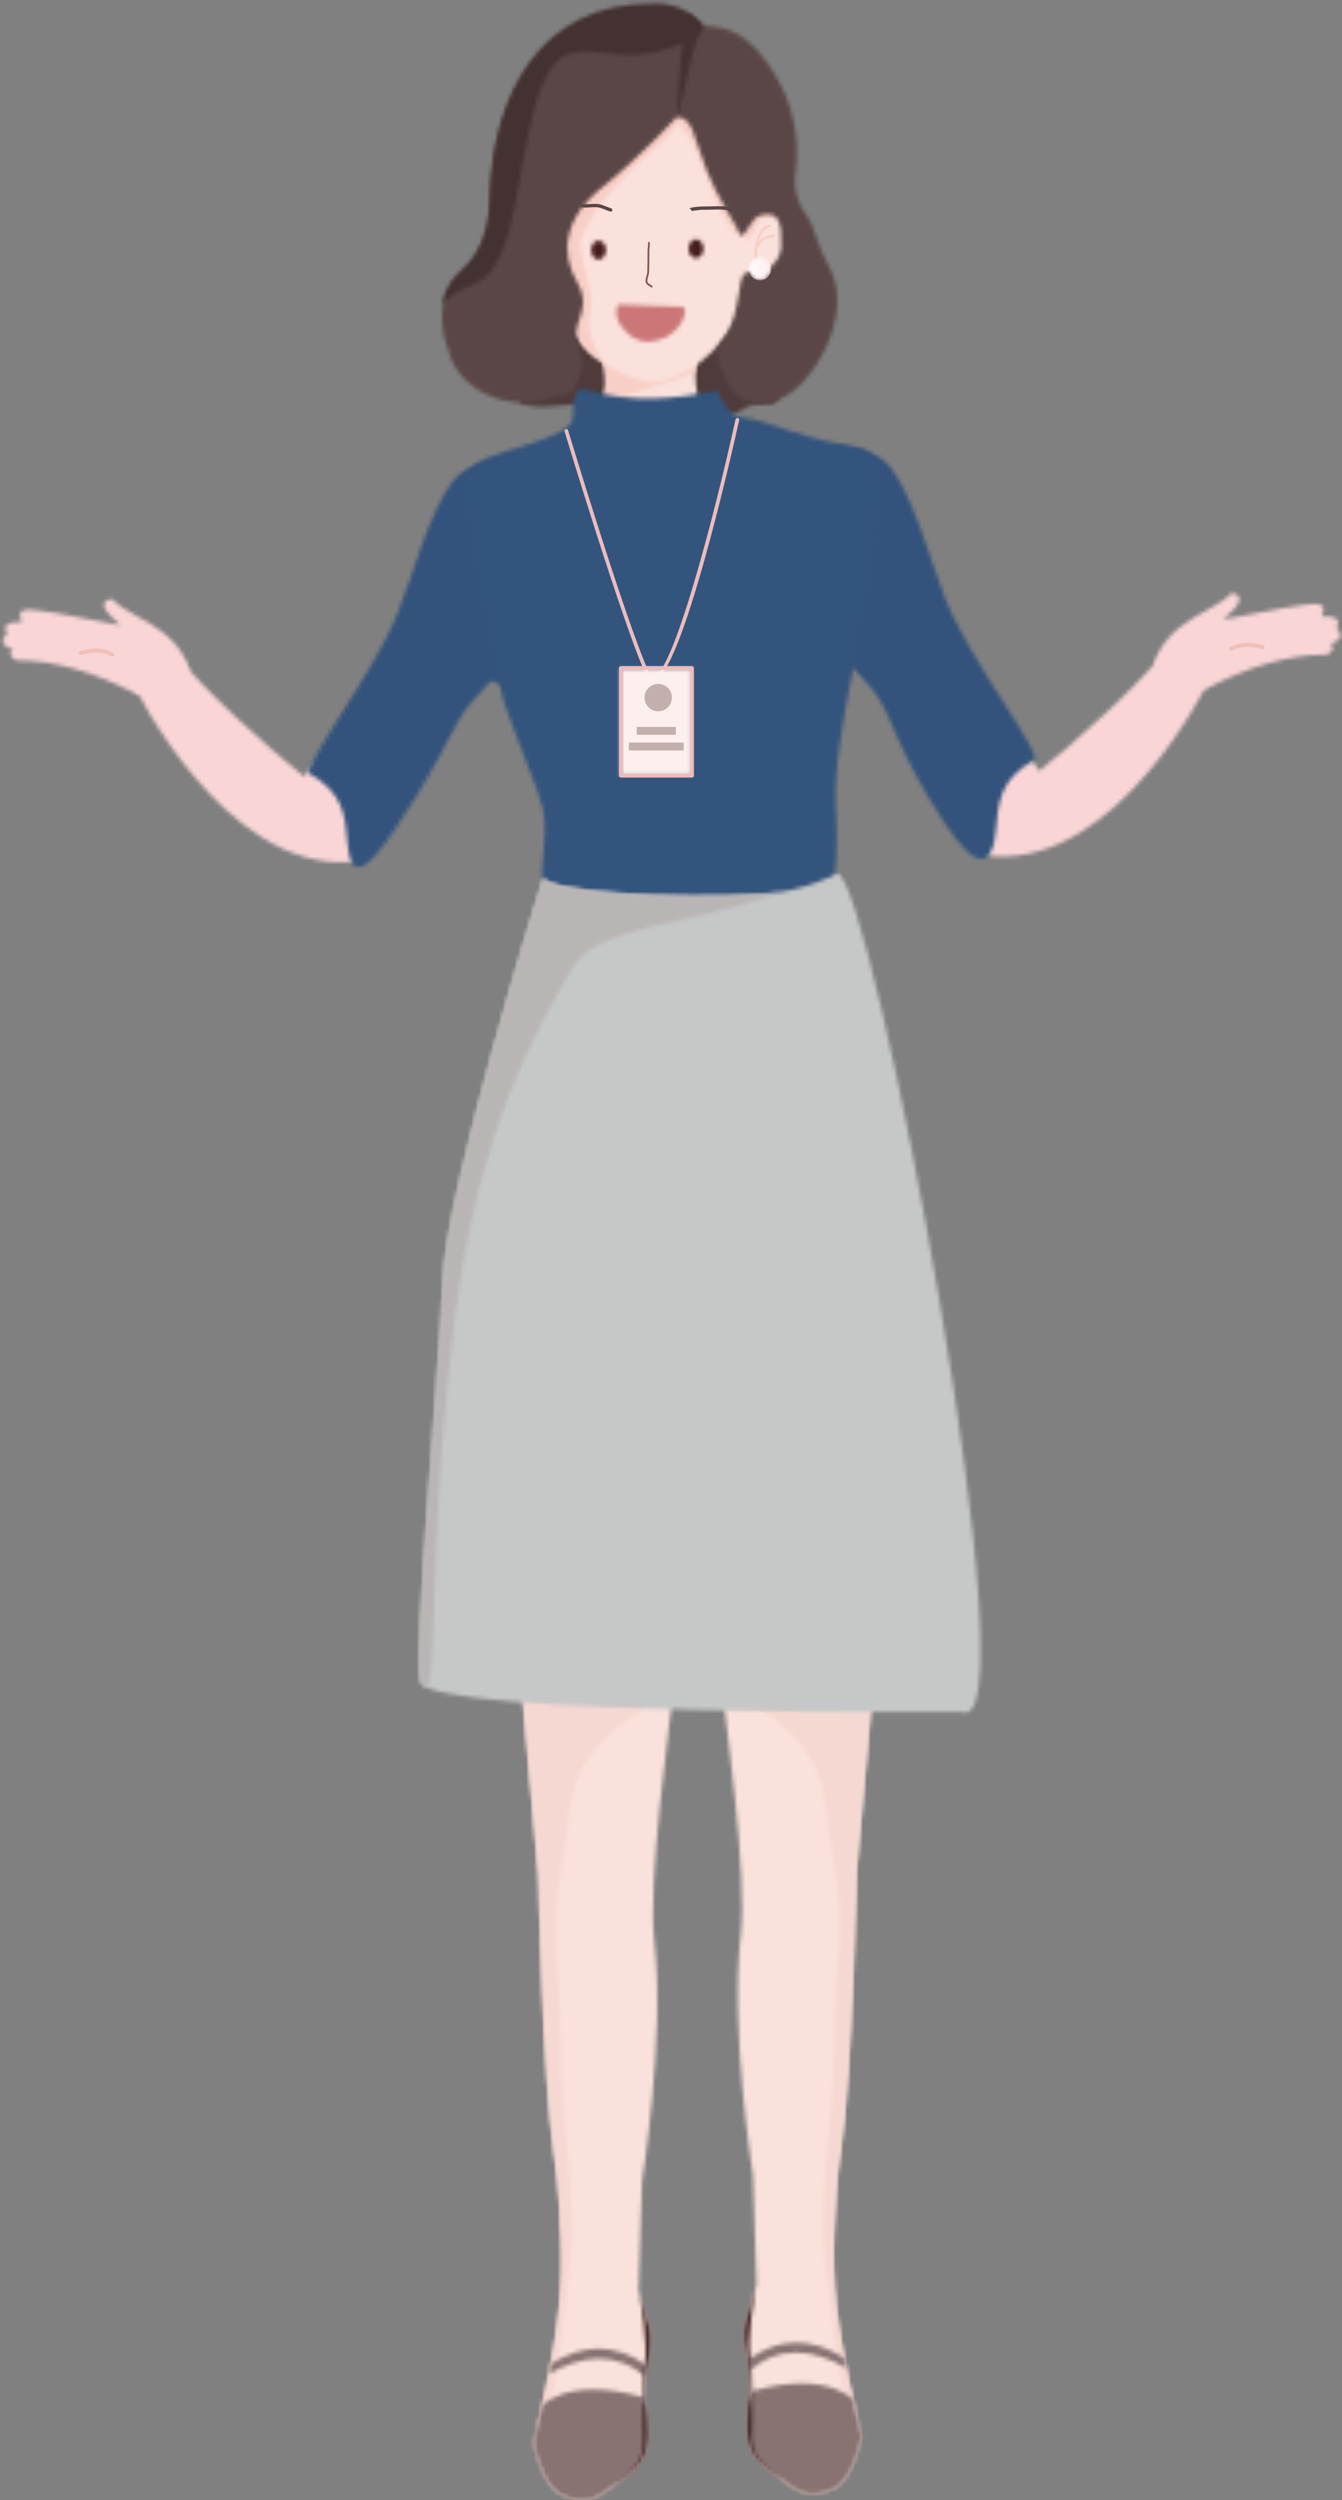 <?xml version="1.0" encoding="UTF-8"?>
<svg width="343px" height="639px" viewBox="0 0 343 639" version="1.1" xmlns="http://www.w3.org/2000/svg" xmlns:xlink="http://www.w3.org/1999/xlink">
    <rect x="0" y="0" width="343" height="639" fill="#808080" stroke="none"/>
    <!-- Generator: Sketch 60.1 (88133) - https://sketch.com -->
    <title>女人站姿演讲</title>
    <desc>Created with Sketch.</desc>
    <defs>
        <path d="M11.12,6.7 C10.82,10.04 0.74,30.56 0.74,30.56 L0.74,30.56 C0.74,30.56 4.26,31.98 8.84,31.42 L8.84,31.42 C12.56,30.96 18.55,31 23.73,29.919 L23.73,29.919 C26.684,29.307 31.105,30.733 36.046,32.16 L36.046,32.16 C43.369,34.271 51.836,36.383 58.38,31.87 L58.38,31.87 C61.02,30.05 66.36,31.76 66.73,29.81 L66.73,29.81 C68.761,19.04 53.81,3.01 53.81,3.01 L53.81,3.01 L15.859,0.64 C15.859,0.64 11.42,3.36 11.12,6.7 L11.12,6.7 Z" id="path-1"></path>
        <path d="M0.83,4.47 C3.6,5.75 6.02,19.61 0.66,20.819 L0.66,20.819 C-2.387,21.51 25.367,22.226 29.155,22.32 L29.155,22.32 C27.155,21.38 24.973,8.447 28.91,2.54 L28.91,2.54 C29.662,1.412 28.162,0.993 25.522,0.993 L25.522,0.993 C17.914,0.993 0.83,4.47 0.83,4.47 L0.83,4.47 Z M29.58,22.331 C29.58,22.331 29.431,22.327 29.155,22.32 L29.155,22.32 C29.298,22.388 29.441,22.393 29.58,22.331 L29.58,22.331 Z" id="path-3"></path>
        <path d="M0.441,0.956 C2.654,3.451 4.249,13.263 1.023,16.12 L1.023,16.12 C1.06,16.37 1.08,16.51 1.08,16.51 L1.08,16.51 C1.08,16.51 10.55,12.55 22.23,8.95 L22.23,8.95 C23.505,8.557 24.677,8.113 25.721,7.647 L25.721,7.647 C25.741,5.669 25.959,3.665 26.454,1.876 L26.454,1.876 C24.408,1.502 22.45,1.27 22.45,1.27 L22.45,1.27 L2.77,1.06 C2.77,1.06 2.047,0.88 1.25,0.88 L1.25,0.88 C0.98,0.88 0.702,0.901 0.441,0.956 L0.441,0.956 Z" id="path-5"></path>
        <path d="M15.15,11.64 C12.63,13.11 4.04,24.88 4.04,24.88 L4.04,24.88 C4.04,24.88 0.77,37.59 0.41,39.83 L0.41,39.83 C0.06,42.069 1.08,56.72 1.08,56.72 L1.08,56.72 C1.08,56.72 5.18,65.67 10.37,75.44 L10.37,75.44 C14.5,83.22 27.09,87.26 29.63,87.21 L29.63,87.21 C39.091,87 47.3,77.41 49.1,74.83 L49.1,74.83 C52.439,70.049 55.23,64.56 55.23,64.56 L55.23,64.56 C55.23,64.56 58.119,63.79 60.42,60.55 L60.42,60.55 C62.73,57.3 67.84,47.95 64.19,45.31 L64.19,45.31 C60.53,42.66 51.03,24.03 51.03,24.03 L51.03,24.03 L32.87,0.96 C32.87,0.96 17.67,10.17 15.15,11.64 L15.15,11.64 Z" id="path-7"></path>
        <path d="M23.52,1.37 C23.52,1.37 15.951,6.16 12.97,8.75 L12.97,8.75 C9.99,11.34 2.6,24.56 1.57,28.449 L1.57,28.449 C1.132,30.103 0.752,38.061 0.46,46.664 L0.46,46.664 C2.086,50.09 4.998,56.093 8.37,62.44 L8.37,62.44 C9.903,65.327 12.6,67.698 15.516,69.538 L15.516,69.538 C13.701,67.08 12.4,64.157 11.66,60.83 L11.66,60.83 C11.19,58.73 12.44,54.66 12.1,52.65 L12.1,52.65 C11.25,47.69 10.12,44.96 9.399,40.61 L9.399,40.61 C8.34,34.27 19.201,22.3 28.78,14.18 L28.78,14.18 C37.561,6.75 33.15,6.46 33.18,2.24 L33.18,2.24 C33.192,0.609 31.752,0.109 29.981,0.109 L29.981,0.109 C27.168,0.109 23.52,1.37 23.52,1.37 L23.52,1.37 Z" id="path-9"></path>
        <path d="M0.2,4.69 C0.2,4.69 17.45,2.51 23.43,13.25 L23.43,13.25 C29.419,24 30.12,35.44 37.48,38.47 L37.48,38.47 C39.92,39.48 39.83,33.57 41.92,33.139 L41.92,33.139 C43.046,32.91 44.642,32.487 46.708,34.406 L46.708,34.406 C40.296,26.041 21.81,1.27 21.81,1.27 L21.81,1.27 L7.58,0.469 L0.2,4.69 Z M48.73,36.89 C48.012,35.795 47.338,34.991 46.708,34.406 L46.708,34.406 C48.366,36.569 49.217,37.636 48.73,36.89 L48.73,36.89 Z" id="path-11"></path>
        <path d="M0.08,2.49 C0.08,3.82 0.93,4.91 1.98,4.91 L1.98,4.91 C3.03,4.91 3.88,3.82 3.88,2.49 L3.88,2.49 C3.88,1.159 3.03,0.069 1.98,0.069 L1.98,0.069 C0.93,0.069 0.08,1.159 0.08,2.49 L0.08,2.49 Z" id="path-13"></path>
        <path d="M0.98,3.139 C0.98,4.47 1.84,5.55 2.88,5.55 L2.88,5.55 C3.93,5.55 4.79,4.47 4.79,3.139 L4.79,3.139 C4.79,1.8 3.93,0.719 2.88,0.719 L2.88,0.719 C1.84,0.719 0.98,1.8 0.98,3.139 L0.98,3.139 Z" id="path-15"></path>
        <path d="M1.3,5.21 C4.09,9.25 6.91,10.77 11.649,9.38 L11.649,9.38 C17.29,7.73 19.42,1.03 17.23,0.98 L17.23,0.98 L1.17,0.43 C0.36,0.54 0.19,3.6 1.3,5.21 L1.3,5.21 Z" id="path-17"></path>
        <path d="M54.9,0.489 C25.93,0.27 13.971,23.76 13.24,49.69 L13.24,49.69 C13.12,54.08 12.74,62.74 5.74,68.799 L5.74,68.799 C-2.75,76.15 2.58,87.85 2.919,89.09 L2.919,89.09 C5.45,98.38 18.669,104.25 28.79,100.219 L28.79,100.219 C32.84,98.61 33.96,100.87 35.75,95.85 L35.75,95.85 C37.53,90.831 36.741,90.6 35.42,85.32 L35.42,85.32 C34.28,80.77 39.48,77.35 35.52,70.72 L35.52,70.72 C31.21,63.5 31.98,54.43 41.73,46.62 L41.73,46.62 C51.37,38.91 60.98,28.5 60.98,28.5 L60.98,28.5 C65.17,28.46 65.32,33.81 68.701,42.29 L68.701,42.29 C71.4,49.09 75.801,55.6 76.3,56.71 L76.3,56.71 C76.72,57.639 76.95,58.78 77.5,58.68 L77.5,58.68 C78.89,58.42 80.169,54.26 82.119,53.7 L82.119,53.7 C87.051,52.27 87.81,55.21 87.66,61.47 L87.66,61.47 C87.56,65.41 84.01,68.31 81.15,68.05 L81.15,68.05 C76.14,67.6 77.999,70.77 75.57,79.53 L75.57,79.53 C73.06,88.57 68.83,84.59 73.03,94.59 L73.03,94.59 C77.55,105.33 89.03,103.71 96.681,91.71 L96.681,91.71 C101.16,84.68 104.48,74.78 99.551,66.14 L99.551,66.14 C97.12,61.87 96.07,56.26 94.19,53.74 L94.19,53.74 C92.32,51.21 90.62,47.549 91.31,42.75 L91.31,42.75 C92,37.95 92.22,28.48 86.71,18.75 L86.71,18.75 C77.01,1.63 68.33,6.78 65.88,4.41 L65.88,4.41 C62.216,0.874 57.807,0.445 55.881,0.445 L55.881,0.445 C55.263,0.445 54.9,0.489 54.9,0.489 L54.9,0.489 Z" id="path-19"></path>
        <path d="M53.9,0.5 C24.93,0.28 12.971,23.77 12.24,49.7 L12.24,49.7 C12.12,54.09 11.74,62.75 4.74,68.81 L4.74,68.81 C1.762,71.389 0.484,74.503 0.095,77.512 L0.095,77.512 C1.651,75.516 4.365,73.632 8.61,71.89 L8.61,71.89 C19.82,67.29 18.79,39.05 25.26,22.14 L25.26,22.14 C29.3,11.576 34.652,12.384 41.955,13.191 L41.955,13.191 C46.149,13.656 50.987,14.119 56.59,12.43 L56.59,12.43 C71.95,7.8 65.09,5 65.09,5 L65.09,5 C65.138,4.893 65.181,4.787 65.221,4.681 L65.221,4.681 C65.097,4.605 64.982,4.52 64.88,4.42 L64.88,4.42 C61.217,0.885 56.81,0.456 54.883,0.456 L54.883,0.456 C54.264,0.456 53.9,0.5 53.9,0.5 L53.9,0.5 Z" id="path-21"></path>
        <path d="M0.197,26.513 C0.302,26.517 0.404,26.525 0.504,26.535 L0.504,26.535 C1.409,22.269 3.954,10.654 6.396,3.081 L6.396,3.081 C5.761,2.963 5.25,2.777 4.88,2.42 L4.88,2.42 C4.157,1.722 3.406,1.146 2.65,0.67 L2.65,0.67 C0.818,8.931 0.32,21.93 0.197,26.513 L0.197,26.513 Z" id="path-23"></path>
        <path d="M3.24,0.15 L3.409,0.155 C4.92,0.248 6.13,1.57 6.13,3.19 L6.13,3.19 L6.125,3.369 C6.037,4.967 4.772,6.239 3.24,6.239 L3.24,6.239 L3.07,6.234 C1.549,6.141 0.34,4.811 0.34,3.19 C0.34,1.51 1.64,0.15 3.24,0.15" id="path-25"></path>
        <radialGradient cx="0.002%" cy="49.924%" fx="0.002%" fy="49.924%" r="99.953%" gradientTransform="translate(0,0.499),scale(1,0.951),translate(-0,-0.499)" id="radialGradient-27">
            <stop stop-color="#FFFFFF" offset="0%"></stop>
            <stop stop-color="#FDECED" offset="100%"></stop>
        </radialGradient>
        <path d="M0.32,9.851 L4.67,58.94 C4.67,58.94 5.83,111.3 8.649,130 L8.649,130 C9.29,134.25 9.69,138.069 9.91,141.59 L9.91,141.59 C10.81,156.309 11.15,164.989 8.281,181.27 L8.281,181.27 C6.61,190.72 3.411,203.91 3.411,203.91 L3.411,203.91 C3.411,203.91 5.37,215.07 10.701,217.3 L10.701,217.3 C16.03,219.52 18.811,218.69 23.33,215.179 L23.33,215.179 C27.85,211.67 32.61,209.75 32.59,201.75 L32.59,201.75 C32.56,193.74 31.68,193.56 31.68,193.56 L31.68,193.56 L32.17,185.7 C33.41,181.14 33.84,177.26 33.08,174.38 L33.08,174.38 L30.21,165.059 L31.09,137.13 C31.09,137.13 37.071,100.021 34.24,75.63 L34.24,75.63 C32.47,60.451 38.12,20.08 39.87,5.87 L39.87,5.87 C40.365,1.876 37.46,0.439 33.028,0.439 L33.028,0.439 C21.681,0.439 0.32,9.851 0.32,9.851 L0.32,9.851 Z" id="path-28"></path>
        <path d="M0.32,2.851 L4.67,51.94 C4.67,51.94 5.83,104.3 8.649,123 L8.649,123 C9.29,127.25 9.69,131.069 9.91,134.59 L9.91,134.59 C10.81,149.309 11.15,157.989 8.281,174.27 L8.281,174.27 C7.206,180.35 5.498,187.98 4.417,192.647 L4.417,192.647 C5.365,192.896 6.283,191.801 7.15,189.02 L7.15,189.02 C9.73,180.75 13.43,147.36 13.33,143.95 L13.33,143.95 C13.141,137.739 12.96,130.21 11.63,117.319 L11.63,117.319 C9.59,97.37 10.87,91.31 9.43,75.31 L9.43,75.31 C7.98,59.31 10.81,49.78 13.11,32.56 L13.11,32.56 C15.399,15.34 38.91,5.29 38.91,5.29 L38.91,5.29 C38.91,5.29 16.544,2.492 5.331,0.783 L5.331,0.783 C2.282,1.987 0.32,2.851 0.32,2.851 L0.32,2.851 Z" id="path-30"></path>
        <path d="M2.656,4.175 C1.452,9.617 0.411,13.91 0.411,13.91 L0.411,13.91 C0.411,13.91 2.37,25.07 7.701,27.3 L7.701,27.3 C13.03,29.52 15.811,28.69 20.33,25.179 L20.33,25.179 C24.85,21.67 29.61,19.75 29.59,11.75 L29.59,11.75 C29.56,3.74 28.68,3.56 28.68,3.56 L28.68,3.56 L28.756,2.344 C23.554,0.857 19.248,0.288 15.698,0.288 L15.698,0.288 C8.831,0.288 4.805,2.421 2.656,4.175 L2.656,4.175 Z" id="path-32"></path>
        <path d="M0.827,4.734 C0.668,5.572 0.501,6.425 0.328,7.285 L0.328,7.285 C8.898,2.475 17.236,1.484 25.087,8.034 L25.087,8.034 L25.17,6.7 C25.273,6.324 25.369,5.953 25.46,5.587 L25.46,5.587 L25.46,5.29 C21.333,2.287 17.175,0.845 12.987,0.845 L12.987,0.845 C8.961,0.845 4.908,2.176 0.827,4.734 L0.827,4.734 Z" id="path-34"></path>
        <path d="M8.85,17.49 C8.1,22.479 8.48,29.309 8.27,33.45 L8.27,33.45 C8.06,37.59 10.06,41.979 2.84,47.04 L2.84,47.04 C1.773,47.787 1.188,48.324 0.965,48.697 L0.965,48.697 C5.285,45.478 9.609,43.375 9.59,35.75 L9.59,35.75 C9.56,27.74 8.68,27.56 8.68,27.56 L8.68,27.56 L9.17,19.7 C10.41,15.14 10.84,11.26 10.08,8.38 L10.08,8.38 L7.531,0.103 C7.56,0.277 9.595,12.536 8.85,17.49 L8.85,17.49 Z" id="path-36"></path>
        <path d="M0.69,6.319 C2.44,20.54 8.09,60.9 6.33,76.09 L6.33,76.09 C3.49,100.47 9.47,137.58 9.47,137.58 L9.47,137.58 L10.36,165.52 L7.48,174.83 C6.72,177.72 7.15,181.59 8.39,186.149 L8.39,186.149 L8.88,194.021 C8.88,194.021 7.999,194.201 7.98,202.2 L7.98,202.2 C7.95,210.21 12.711,212.13 17.23,215.639 L17.23,215.639 C21.749,219.15 24.529,219.979 29.86,217.75 L29.86,217.75 C35.2,215.531 37.16,204.361 37.16,204.361 L37.16,204.361 C37.16,204.361 33.95,191.179 32.29,181.719 L32.29,181.719 C29.419,165.45 29.749,156.77 30.659,142.04 L30.659,142.04 C30.87,138.52 31.27,134.71 31.91,130.45 L31.91,130.45 C34.74,111.75 35.89,59.4 35.89,59.4 L35.89,59.4 L40.24,10.3 C40.24,10.3 18.881,0.893 7.535,0.893 L7.535,0.893 C3.105,0.893 0.199,2.329 0.69,6.319 L0.69,6.319 Z" id="path-38"></path>
        <path d="M0.66,4.75 C0.66,4.75 24.169,14.8 26.461,32.021 L26.461,32.021 C28.749,49.24 31.58,58.771 30.14,74.771 L30.14,74.771 C28.69,90.771 29.98,96.819 27.93,116.78 L27.93,116.78 C26.61,129.659 26.43,137.2 26.239,143.409 L26.239,143.409 C26.13,146.819 29.84,180.21 32.42,188.479 L32.42,188.479 C33.286,191.258 34.205,192.351 35.152,192.104 L35.152,192.104 C34.068,187.438 32.359,179.808 31.29,173.719 L31.29,173.719 C28.419,157.45 28.749,148.77 29.659,134.04 L29.659,134.04 C29.87,130.52 30.27,126.71 30.91,122.45 L30.91,122.45 C33.74,103.75 34.89,51.4 34.89,51.4 L34.89,51.4 L39.24,2.3 C39.24,2.3 37.288,1.441 34.25,0.241 L34.25,0.241 C23.042,1.951 0.66,4.75 0.66,4.75 L0.66,4.75 Z" id="path-40"></path>
        <path d="M1.805,2.805 L1.88,4.021 C1.88,4.021 0.999,4.201 0.98,12.2 L0.98,12.2 C0.95,20.21 5.711,22.13 10.23,25.639 L10.23,25.639 C14.749,29.15 17.529,29.979 22.86,27.75 L22.86,27.75 C28.2,25.531 30.16,14.361 30.16,14.361 L30.16,14.361 C30.16,14.361 29.117,10.077 27.912,4.64 L27.912,4.64 C25.767,2.885 21.742,0.747 14.869,0.746 L14.869,0.746 C11.319,0.746 7.01,1.316 1.805,2.805 L1.805,2.805 Z" id="path-42"></path>
        <path d="M0.1,4.75 L0.101,5.04 C0.192,5.405 0.288,5.775 0.39,6.149 L0.39,6.149 L0.473,7.5 C8.33,0.932 16.665,1.924 25.241,6.749 L25.241,6.749 C25.069,5.889 24.902,5.037 24.744,4.2 L24.744,4.2 C20.667,1.636 16.613,0.302 12.587,0.301 L12.587,0.301 C8.396,0.301 4.234,1.745 0.1,4.75 L0.1,4.75 Z" id="path-44"></path>
        <path d="M3.037,0.564 L0.48,8.83 C-0.28,11.72 0.15,15.59 1.39,20.149 L1.39,20.149 L1.88,28.021 C1.88,28.021 0.999,28.201 0.98,36.2 L0.98,36.2 C0.951,43.85 5.292,45.944 9.619,49.175 L9.619,49.175 C9.409,48.801 8.821,48.254 7.73,47.489 L7.73,47.489 C0.5,42.43 2.51,38.05 2.291,33.909 L2.291,33.909 C2.079,29.77 2.461,22.94 1.71,17.951 L1.71,17.951 C0.96,12.96 3.04,0.56 3.04,0.56 L3.04,0.56 L3.037,0.564 Z" id="path-46"></path>
        <path d="M44.75,42.09 C35.77,34.93 18.4,19.32 13.1,11.97 L13.1,11.97 C9.96,14.25 3.67,18.28 0.44,17.109 L0.44,17.109 C2.33,21.46 24.7,65.49 55.92,63.92 L55.92,63.92 C64.11,63.51 67.69,53.61 76.43,40.28 L76.43,40.28 C77.42,21.66 77.4,8.53 76.37,0.91 L76.37,0.91 C68.73,8.08 58.19,21.799 44.75,42.09 L44.75,42.09 Z" id="path-48"></path>
        <path d="M30.68,7.35 C18.29,4.87 10.66,3.55 7.79,3.4 L7.79,3.4 C3.49,3.17 5.57,5.99 5.54,6.6 L5.54,6.6 C-0.36,6.29 1.64,9.02 1.8,9.54 L1.8,9.54 C-0.569,11.9 1.44,12.94 3.34,13.6 L3.34,13.6 C1.93,14.359 3.04,16.28 4.57,16.36 L4.57,16.36 C14,16.39 24.22,19.33 35.23,25.17 L35.23,25.17 C43.451,23.05 47.85,20.89 48.42,18.68 L48.42,18.68 C44.99,7.52 32.63,5.22 28.55,0.64 L28.55,0.64 C25.31,1.13 26.02,3.371 30.68,7.35 L30.68,7.35 Z" id="path-50"></path>
        <path d="M37.83,6.38 C31.57,14.75 28.01,29.2 23.75,40.03 L23.75,40.03 C17.54,55.79 -1.24,79.93 1.03,81.25 L1.03,81.25 C9.911,86.39 10.16,91.89 10.9,99.84 L10.9,99.84 C11.65,107.79 15.1,107.44 23.42,94.9 L23.42,94.9 C37.33,73.949 37.21,68.7 43.22,62.27 L43.22,62.27 C49.07,56.02 46.35,57.59 50.571,58.639 L50.571,58.639 C65.52,62.39 47.511,24.3 47.511,24.3 L47.511,24.3 L52.17,0.76 C49.19,1.1 41.12,1.98 37.83,6.38 L37.83,6.38 Z" id="path-52"></path>
        <path d="M0.919,39.82 C9.669,53.15 13.249,63.05 21.44,63.46 L21.44,63.46 C52.659,65.02 75.03,20.99 76.92,16.64 L76.92,16.64 C73.69,17.81 67.4,13.78 64.26,11.5 L64.26,11.5 C58.96,18.85 41.59,34.47 32.61,41.63 L32.61,41.63 C19.169,21.34 8.62,7.61 0.99,0.44 L0.99,0.44 C-0.039,8.07 -0.06,21.19 0.919,39.82 L0.919,39.82 Z" id="path-54"></path>
        <path d="M0.94,18.21 C1.51,20.43 5.91,22.59 14.131,24.71 L14.131,24.71 C25.14,18.86 35.36,15.93 44.791,15.9 L44.791,15.9 C46.32,15.819 47.431,13.89 46.02,13.14 L46.02,13.14 C47.919,12.47 49.93,11.44 47.56,9.069 L47.56,9.069 C47.72,8.56 49.72,5.819 43.82,6.14 L43.82,6.14 C43.79,5.53 45.87,2.71 41.57,2.94 L41.57,2.94 C38.7,3.09 31.069,4.41 18.68,6.89 L18.68,6.89 C23.34,2.9 24.05,0.67 20.81,0.18 L20.81,0.18 C16.73,4.76 4.369,7.06 0.94,18.21 L0.94,18.21 Z" id="path-56"></path>
        <path d="M9.85,23.84 C9.85,23.84 -8.16,61.92 6.791,58.18 L6.791,58.18 C11.01,57.12 8.29,55.56 14.14,61.811 L14.14,61.811 C20.15,68.24 19.82,76.43 33.73,97.38 L33.73,97.38 C42.05,109.92 45.71,107.33 46.46,99.38 L46.46,99.38 C47.2,91.43 47.45,85.92 56.329,80.78 L56.329,80.78 C58.6,79.469 39.82,55.32 33.61,39.57 L33.61,39.57 C29.35,28.73 25.791,14.291 19.53,5.92 L19.53,5.92 C16.24,1.52 8.169,0.639 5.19,0.3 L5.19,0.3 L9.85,23.84 Z" id="path-58"></path>
        <path d="M29.4,0.46 C29.4,0.46 28.27,2.71 28.46,7.069 L28.46,7.069 C28.7,12.64 9.321,15.32 3.79,19.03 L3.79,19.03 C-2.69,23.38 1.53,26.94 1.221,34.73 L1.221,34.73 C1.1,37.77 9.62,76.59 10.79,79.95 L10.79,79.95 C14.84,91.65 19.66,102.52 20.73,107.13 L20.73,107.13 C22.46,114.54 19.12,125.68 21.35,126.23 L21.35,126.23 C58.58,135.49 93.77,134.23 95.25,124.81 L95.25,124.81 C95.25,124.81 96.33,118.57 95.6,106.13 L95.6,106.13 C94.59,88.67 105.791,48.929 105.98,41.88 L105.98,41.88 C106.41,25.37 109.97,16.4 100.53,14.82 L100.53,14.82 C91.1,13.23 85.7,11.31 78.3,8.83 L78.3,8.83 C70.45,6.21 71.03,8.19 68.58,5.68 L68.58,5.68 C66.19,3.23 65.53,0.44 65.53,0.44 L65.53,0.44 C53.88,2.61 43.431,3.659 31.81,0.18 L31.81,0.18 L29.4,0.46 Z" id="path-60"></path>
        <path d="M87.74,6.12 C65.281,7.597 31.294,5.487 31.954,1.67 L31.954,1.67 C30.647,5.843 7.095,81.311 6.22,104.81 L6.22,104.81 C5.32,128.979 -1.32,198.46 0.47,207.409 L0.47,207.409 C2.26,216.37 138.59,215.1 138.59,215.1 L138.59,215.1 C157.94,223.99 116.06,2.45 107.05,0.82 L107.05,0.82 C107.05,0.82 98.69,5.389 87.74,6.12 L87.74,6.12 Z M31.954,1.67 C31.992,1.55 32.011,1.49 32.011,1.49 L32.011,1.49 C31.983,1.55 31.965,1.61 31.954,1.67 L31.954,1.67 Z" id="path-62"></path>
        <path d="M31.954,0.67 C31.992,0.55 32.011,0.49 32.011,0.49 L32.011,0.49 C31.984,0.55 31.965,0.61 31.954,0.67 L31.954,0.67 Z M6.22,103.81 C5.32,127.979 -1.32,197.46 0.47,206.409 L0.47,206.409 C0.585,206.98 1.246,207.51 2.384,208.001 L2.384,208.001 C2.526,207.479 2.636,207.033 2.71,206.68 L2.71,206.68 C4.6,197.739 3.12,160.92 9.41,112.281 L9.41,112.281 C15.69,63.64 30.78,39.34 35.811,30.02 L35.811,30.02 C40.85,20.69 42.07,16.909 66.31,11.86 L66.31,11.86 C76.736,9.683 85.997,6.902 93.166,4.439 L93.166,4.439 C91.455,4.752 89.637,4.993 87.74,5.12 L87.74,5.12 C65.281,6.597 31.294,4.487 31.954,0.67 L31.954,0.67 C30.647,4.843 7.095,80.311 6.22,103.81 L6.22,103.81 Z" id="path-64"></path>
        <polygon id="path-66" points="0.677 0.327 18.871 0.327 18.871 27.83 0.677 27.83"></polygon>
    </defs>
    <g id="页面-1" stroke="none" stroke-width="1" fill="none" fill-rule="evenodd">
        <g id="女人站姿演讲">
            <g id="编组" transform="translate(132, 72.409)">
                <mask id="mask-2" fill="white">
                    <use xlink:href="#path-1"></use>
                </mask>
                <g id="Clip-2"></g>
                <polygon id="Fill-1" fill="#4F3B3B" mask="url(#mask-2)" points="-4.26 39.544 71.919 39.544 71.919 -4.36 -4.26 -4.36"></polygon>
            </g>
            <g id="编组" transform="translate(151, 83.409)">
                <mask id="mask-4" fill="white">
                    <use xlink:href="#path-3"></use>
                </mask>
                <g id="Clip-4"></g>
                <polygon id="Fill-3" fill="#FAE1DB" mask="url(#mask-4)" points="-4.573 27.374 34.58 27.374 34.58 -4.007 -4.573 -4.007"></polygon>
            </g>
            <g id="编组" transform="translate(152, 87.409)">
                <mask id="mask-6" fill="white">
                    <use xlink:href="#path-5"></use>
                </mask>
                <g id="Clip-6"></g>
                <polygon id="Fill-5" fill="#F8CFC6" mask="url(#mask-6)" points="-5.827 21.51 36.048 21.51 36.048 -4.12 -5.827 -4.12"></polygon>
            </g>
            <g id="编组" transform="translate(137, 10.409)">
                <mask id="mask-8" fill="white">
                    <use xlink:href="#path-7"></use>
                </mask>
                <g id="Clip-8"></g>
                <polygon id="Fill-7" fill="#FAE1DB" mask="url(#mask-8)" points="-4.663 92.211 70.466 92.211 70.466 -4.04 -4.663 -4.04"></polygon>
            </g>
            <g id="编组" transform="translate(139, 23.409)">
                <mask id="mask-10" fill="white">
                    <use xlink:href="#path-9"></use>
                </mask>
                <g id="Clip-10"></g>
                <polygon id="Fill-9" fill="#F8CFC6" mask="url(#mask-10)" points="-5.17 81.999 39.261 81.999 39.261 -4.891 -5.17 -4.891"></polygon>
            </g>
            <g id="编组" transform="translate(153, 22.409)">
                <mask id="mask-12" fill="white">
                    <use xlink:href="#path-11"></use>
                </mask>
                <g id="Clip-12"></g>
                <polygon id="Fill-11" fill="#F8CFC6" mask="url(#mask-12)" points="-4.8 43.586 53.866 43.586 53.866 -4.53 -4.8 -4.53"></polygon>
            </g>
            <g id="编组" transform="translate(151, 61.409)">
                <mask id="mask-14" fill="white">
                    <use xlink:href="#path-13"></use>
                </mask>
                <g id="Clip-14"></g>
                <polygon id="Fill-13" fill="#461C1D" mask="url(#mask-14)" points="-4.92 9.91 8.88 9.91 8.88 -4.93 -4.92 -4.93"></polygon>
            </g>
            <g id="编组" transform="translate(175, 60.409)">
                <mask id="mask-16" fill="white">
                    <use xlink:href="#path-15"></use>
                </mask>
                <g id="Clip-16"></g>
                <polygon id="Fill-15" fill="#461C1D" mask="url(#mask-16)" points="-4.02 10.55 9.79 10.55 9.79 -4.28 -4.02 -4.28"></polygon>
            </g>
            <g id="编组" transform="translate(148, 51.409)" fill="#5A4646">
                <path d="M38.62,2.704 C38.429,2.704 38.269,2.58 38.215,2.408 C38.022,2.303 37.134,2.029 33.256,2.196 L33.03,2.204 L31.47,2.204 C30.986,2.204 28.906,2.48 28.729,2.519 L28.62,2.109 L28.228,1.944 C28.43,1.463 31.44,1.355 31.47,1.355 L33.219,1.347 C37.578,1.16 38.508,1.5 38.84,1.817 C39.009,1.98 39.045,2.158 39.045,2.279 C39.045,2.514 38.854,2.704 38.62,2.704 L38.62,2.704 Z" id="Fill-17"></path>
                <path d="M8.161,2.685 C7.987,2.685 7.707,2.576 7.172,2.366 C6.651,2.163 5.981,1.9 5.574,1.763 C4.66,1.462 3.804,1.524 2.897,1.59 C2.232,1.639 1.545,1.688 0.814,1.592 C0.582,1.561 0.418,1.347 0.449,1.114 C0.48,0.881 0.707,0.72 0.926,0.749 C1.569,0.834 2.183,0.79 2.836,0.742 C3.788,0.673 4.766,0.602 5.843,0.956 C6.263,1.099 6.949,1.366 7.481,1.574 C7.784,1.693 8.034,1.791 8.144,1.83 C8.207,1.84 8.268,1.864 8.324,1.902 C8.5,2.026 8.56,2.266 8.459,2.456 C8.376,2.61 8.305,2.685 8.161,2.685" id="Fill-19"></path>
            </g>
            <g id="编组" transform="translate(157, 77.409)">
                <mask id="mask-18" fill="white">
                    <use xlink:href="#path-17"></use>
                </mask>
                <g id="Clip-22"></g>
                <polygon id="Fill-21" fill="#CB7778" mask="url(#mask-18)" points="-4.485 14.883 23.076 14.883 23.076 -4.57 -4.485 -4.57"></polygon>
            </g>
            <g id="编组" transform="translate(165, 57.409)">
                <path d="M1.57,16.075 C1.515,16.075 1.461,16.055 1.418,16.015 C1.292,15.9 1.137,15.806 0.973,15.708 C0.698,15.541 0.385,15.353 0.178,15.018 C-0.155,14.484 0.059,13.734 0.248,13.072 C0.34,12.751 0.425,12.448 0.435,12.221 C0.508,10.548 0.507,8.849 0.506,7.207 L0.506,6.66 C0.506,6.454 0.536,6.184 0.569,5.899 C0.617,5.476 0.677,4.95 0.612,4.708 C0.581,4.588 0.652,4.464 0.772,4.432 C0.897,4.399 1.015,4.472 1.048,4.592 C1.133,4.916 1.074,5.442 1.015,5.95 C0.985,6.222 0.955,6.48 0.955,6.66 L0.956,7.207 C0.956,8.854 0.957,10.557 0.884,12.24 C0.873,12.519 0.78,12.848 0.68,13.196 C0.517,13.767 0.333,14.415 0.561,14.781 C0.711,15.024 0.951,15.169 1.206,15.323 C1.382,15.429 1.563,15.538 1.722,15.684 C1.814,15.768 1.82,15.91 1.736,16.002 C1.691,16.051 1.631,16.075 1.57,16.075" id="Fill-23" fill="#835349"></path>
                <path d="M28.23,8.68 C28.419,8.96 28.13,8.01 28.13,7.67 C28.13,6.99 28.15,6.32 28.23,5.64 C28.41,4.1 29.669,0.41 31.77,0.41" id="Stroke-25" stroke="#F8CFC6" stroke-width="0.65" stroke-linecap="round" stroke-linejoin="round"></path>
                <path d="M28.77,5.44 C28.31,5.3 29.259,4.36 29.38,4.24 C29.94,3.65 30.54,3.31 31.339,3.17 C31.47,3.15 32.669,2.99 32.78,2.8" id="Stroke-27" stroke="#F8CFC6" stroke-width="0.65" stroke-linecap="round" stroke-linejoin="round"></path>
            </g>
            <g id="编组" transform="translate(112, 1.409)">
                <mask id="mask-20" fill="white">
                    <use xlink:href="#path-19"></use>
                </mask>
                <g id="Clip-30"></g>
                <polygon id="Fill-29" fill="#5A4646" mask="url(#mask-20)" points="-4.043 106.761 106.999 106.761 106.999 -4.554 -4.043 -4.554"></polygon>
            </g>
            <g id="编组" transform="translate(113, 0.409)">
                <mask id="mask-22" fill="white">
                    <use xlink:href="#path-21"></use>
                </mask>
                <g id="Clip-32"></g>
                <polygon id="Fill-31" fill="#443131" mask="url(#mask-22)" points="-21.106 126.629 71.617 126.629 71.617 -8.653 -21.106 -8.653"></polygon>
            </g>
            <g id="编组" transform="translate(173, 2.409)">
                <mask id="mask-24" fill="white">
                    <use xlink:href="#path-23"></use>
                </mask>
                <g id="Clip-34"></g>
                <polygon id="Fill-33" fill="#443131" mask="url(#mask-24)" points="-4.84 33.18 14.701 33.18 14.701 -11.409 -4.84 -11.409"></polygon>
            </g>
            <g id="编组" transform="translate(191, 65.409)">
                <mask id="mask-26" fill="white">
                    <use xlink:href="#path-25"></use>
                </mask>
                <g id="Clip-36"></g>
                <path d="M0.34,3.19 C0.34,4.871 1.64,6.239 3.24,6.239 L3.24,6.239 C4.829,6.239 6.13,4.871 6.13,3.19 L6.13,3.19 C6.13,1.51 4.829,0.15 3.24,0.15 L3.24,0.15 C1.64,0.15 0.34,1.51 0.34,3.19" id="Fill-35" fill="url(#radialGradient-27)" mask="url(#mask-26)"></path>
            </g>
            <g id="编组" transform="translate(133, 420.409)">
                <mask id="mask-29" fill="white">
                    <use xlink:href="#path-28"></use>
                </mask>
                <g id="Clip-38"></g>
                <polygon id="Fill-37" fill="#FAE1DB" mask="url(#mask-29)" points="-4.68 223.53 44.925 223.53 44.925 -4.562 -4.68 -4.562"></polygon>
            </g>
            <g id="编组" transform="translate(133, 427.409)">
                <mask id="mask-31" fill="white">
                    <use xlink:href="#path-30"></use>
                </mask>
                <g id="Clip-40"></g>
                <polygon id="Fill-39" fill="#F6D8D2" mask="url(#mask-31)" points="-19.755 197.68 43.91 197.68 43.91 -5.091 -19.755 -5.091"></polygon>
            </g>
            <g id="编组" transform="translate(136, 610.409)">
                <mask id="mask-33" fill="white">
                    <use xlink:href="#path-32"></use>
                </mask>
                <g id="Clip-42"></g>
                <polygon id="Fill-41" fill="#887372" mask="url(#mask-33)" points="-6.23 37 47.563 37 47.563 -4.713 -6.23 -4.713"></polygon>
            </g>
            <g id="编组" transform="translate(140, 599.409)">
                <mask id="mask-35" fill="white">
                    <use xlink:href="#path-34"></use>
                </mask>
                <g id="Clip-44"></g>
                <polygon id="Fill-43" fill="#897372" mask="url(#mask-35)" points="-6.05 13.351 30.46 13.351 30.46 -4.155 -6.05 -4.155"></polygon>
            </g>
            <g id="编组" transform="translate(156, 586.409)">
                <mask id="mask-37" fill="white">
                    <use xlink:href="#path-36"></use>
                </mask>
                <g id="Clip-46"></g>
                <polygon id="Fill-45" fill="#422A2A" mask="url(#mask-37)" points="-4.142 54.423 21.18 54.423 21.18 -4.899 -4.142 -4.899"></polygon>
            </g>
            <g id="编组" transform="translate(183, 418.409)">
                <mask id="mask-39" fill="white">
                    <use xlink:href="#path-38"></use>
                </mask>
                <g id="Clip-48"></g>
                <polygon id="Fill-47" fill="#FAE1DB" mask="url(#mask-39)" points="-4.364 223.988 45.24 223.988 45.24 -4.106 -4.364 -4.106"></polygon>
            </g>
            <g id="编组" transform="translate(184, 426.409)">
                <mask id="mask-41" fill="white">
                    <use xlink:href="#path-40"></use>
                </mask>
                <g id="Clip-50"></g>
                <polygon id="Fill-49" fill="#F6D8D2" mask="url(#mask-41)" points="-4.34 197.137 59.319 197.137 59.319 -5.634 -4.34 -5.634"></polygon>
            </g>
            <g id="编组" transform="translate(190, 608.409)">
                <mask id="mask-43" fill="white">
                    <use xlink:href="#path-42"></use>
                </mask>
                <g id="Clip-52"></g>
                <polygon id="Fill-51" fill="#887372" mask="url(#mask-43)" points="-16.993 37.46 36.79 37.46 36.79 -4.253 -16.993 -4.253"></polygon>
            </g>
            <g id="编组" transform="translate(191, 598.409)">
                <mask id="mask-45" fill="white">
                    <use xlink:href="#path-44"></use>
                </mask>
                <g id="Clip-54"></g>
                <polygon id="Fill-53" fill="#897372" mask="url(#mask-45)" points="-4.9 12.81 31.61 12.81 31.61 -4.698 -4.9 -4.698"></polygon>
            </g>
            <g id="编组" transform="translate(190, 584.409)">
                <mask id="mask-47" fill="white">
                    <use xlink:href="#path-46"></use>
                </mask>
                <g id="Clip-56"></g>
                <polygon id="Fill-55" fill="#422A2A" mask="url(#mask-47)" points="-10.61 54.881 14.71 54.881 14.71 -4.44 -10.61 -4.44"></polygon>
            </g>
            <g id="编组" transform="translate(33, 156.409)">
                <mask id="mask-49" fill="white">
                    <use xlink:href="#path-48"></use>
                </mask>
                <g id="Clip-58"></g>
                <polygon id="Fill-57" fill="#F9D5D6" mask="url(#mask-49)" points="-16.97 78.72 93.6 78.72 93.6 -16.66 -16.97 -16.66"></polygon>
            </g>
            <g id="编组" transform="translate(0, 152.409)">
                <mask id="mask-51" fill="white">
                    <use xlink:href="#path-50"></use>
                </mask>
                <g id="Clip-60"></g>
                <polygon id="Fill-59" fill="#F9D5D6" mask="url(#mask-51)" points="-15 39.46 64.41 39.46 64.41 -14.41 -15 -14.41"></polygon>
            </g>
            <path d="M20.65,166.889 C23.94,165.939 26.61,166.079 28.67,167.309" id="Stroke-61" stroke="#F1BFB5" stroke-linecap="round"></path>
            <g id="编组" transform="translate(78, 116.409)">
                <mask id="mask-53" fill="white">
                    <use xlink:href="#path-52"></use>
                </mask>
                <g id="Clip-64"></g>
                <polygon id="Fill-63" fill="#33537C" mask="url(#mask-53)" points="-4.159 110.183 61.504 110.183 61.504 -4.24 -4.159 -4.24"></polygon>
            </g>
            <g id="编组" transform="translate(233, 155.409)">
                <mask id="mask-55" fill="white">
                    <use xlink:href="#path-54"></use>
                </mask>
                <g id="Clip-66"></g>
                <polygon id="Fill-65" fill="#F9D5D6" mask="url(#mask-55)" points="-16.24 78.26 94.329 78.26 94.329 -17.12 -16.24 -17.12"></polygon>
            </g>
            <g id="编组" transform="translate(294, 151.409)">
                <mask id="mask-57" fill="white">
                    <use xlink:href="#path-56"></use>
                </mask>
                <g id="Clip-68"></g>
                <polygon id="Fill-67" fill="#F9D5D6" mask="url(#mask-57)" points="-15.05 39 64.36 39 64.36 -14.87 -15.05 -14.87"></polygon>
            </g>
            <path d="M322.709,165.419 C319.42,164.469 316.75,164.619 314.69,165.849" id="Stroke-69" stroke="#F1BFB5" stroke-linecap="round"></path>
            <g id="编组" transform="translate(208, 113.409)">
                <mask id="mask-59" fill="white">
                    <use xlink:href="#path-58"></use>
                </mask>
                <g id="Clip-72"></g>
                <polygon id="Fill-71" fill="#33537C" mask="url(#mask-59)" points="-4.144 109.723 61.519 109.723 61.519 -4.7 -4.144 -4.7"></polygon>
            </g>
            <g id="编组" transform="translate(118, 99.409)">
                <mask id="mask-61" fill="white">
                    <use xlink:href="#path-60"></use>
                </mask>
                <g id="Clip-74"></g>
                <polygon id="Fill-73" fill="#33547C" mask="url(#mask-61)" points="-4.846 137.561 111.991 137.561 111.991 -4.82 -4.846 -4.82"></polygon>
            </g>
            <g id="编组" transform="translate(107, 222.409)">
                <mask id="mask-63" fill="white">
                    <use xlink:href="#path-62"></use>
                </mask>
                <g id="Clip-76"></g>
                <polygon id="Fill-75" fill="#C6C7C7" mask="url(#mask-63)" points="-4.835 220.361 148.638 220.361 148.638 -4.18 -4.835 -4.18"></polygon>
            </g>
            <g id="编组" transform="translate(107, 223.409)">
                <mask id="mask-65" fill="white">
                    <use xlink:href="#path-64"></use>
                </mask>
                <g id="Clip-78"></g>
                <polygon id="Fill-77" fill="#BAB5B5" mask="url(#mask-65)" points="-24.871 243.45 113.49 243.45 113.49 -20.671 -24.871 -20.671"></polygon>
            </g>
            <path d="M166.934,173.849 C166.136,173.849 165.462,173.253 164.929,172.075 C159.042,159.067 144.44,110.743 144.293,110.256 C144.217,110.005 144.36,109.74 144.611,109.664 C144.864,109.589 145.127,109.731 145.203,109.982 C145.35,110.468 159.934,158.732 165.794,171.683 C166.178,172.531 166.587,172.94 167.008,172.895 C171.878,172.387 182.228,133.321 187.997,107.186 C188.054,106.93 188.309,106.769 188.563,106.825 C188.82,106.882 188.982,107.135 188.925,107.391 C187.441,114.115 174.22,173.098 167.107,173.84 C167.049,173.846 166.991,173.849 166.934,173.849" id="Fill-79" fill="#ECBCBC"></path>
            <g id="编组" transform="translate(158, 170.409)">
                <mask id="mask-67" fill="white">
                    <use xlink:href="#path-66"></use>
                </mask>
                <g id="Clip-82"></g>
                <polygon id="Fill-81" fill="#FCEFED" mask="url(#mask-67)" points="-4.323 32.83 23.871 32.83 23.871 -4.673 -4.323 -4.673"></polygon>
            </g>
            <g id="编组" transform="translate(158, 169.409)">
                <path d="M1.152,28.354 L18.396,28.354 L18.396,1.801 L1.152,1.801 L1.152,28.354 Z M18.871,29.305 L0.677,29.305 C0.415,29.305 0.202,29.092 0.202,28.83 L0.202,1.327 C0.202,1.064 0.415,0.852 0.677,0.852 L18.871,0.852 C19.133,0.852 19.346,1.064 19.346,1.327 L19.346,28.83 C19.346,29.092 19.133,29.305 18.871,29.305 L18.871,29.305 Z" id="Fill-83" fill="#ECBCBC"></path>
                <path d="M9.774,6.155 C7.775,6.155 6.15,7.763 6.15,9.74 C6.15,11.711 7.775,13.315 9.774,13.315 C11.773,13.315 13.398,11.711 13.398,9.74 C13.398,7.763 11.773,6.155 9.774,6.155 M9.774,14.265 C7.252,14.265 5.2,12.235 5.2,9.74 C5.2,7.239 7.252,5.205 9.774,5.205 C12.296,5.205 14.348,7.239 14.348,9.74 C14.348,12.235 12.296,14.265 9.774,14.265" id="Fill-85" fill="#FCEFED"></path>
                <path d="M13.73,8.88 C13.73,10.813 12.163,12.38 10.23,12.38 C8.297,12.38 6.73,10.813 6.73,8.88 C6.73,6.947 8.297,5.38 10.23,5.38 C12.163,5.38 13.73,6.947 13.73,8.88" id="Fill-86" fill="#C3AFAE"></path>
                <polygon id="Fill-87" fill="#C3AFAE" points="4.73 18.38 14.73 18.38 14.73 16.38 4.73 16.38"></polygon>
                <polygon id="Fill-88" fill="#C3AFAE" points="2.73 22.38 16.73 22.38 16.73 20.38 2.73 20.38"></polygon>
            </g>
        </g>
    </g>
</svg>